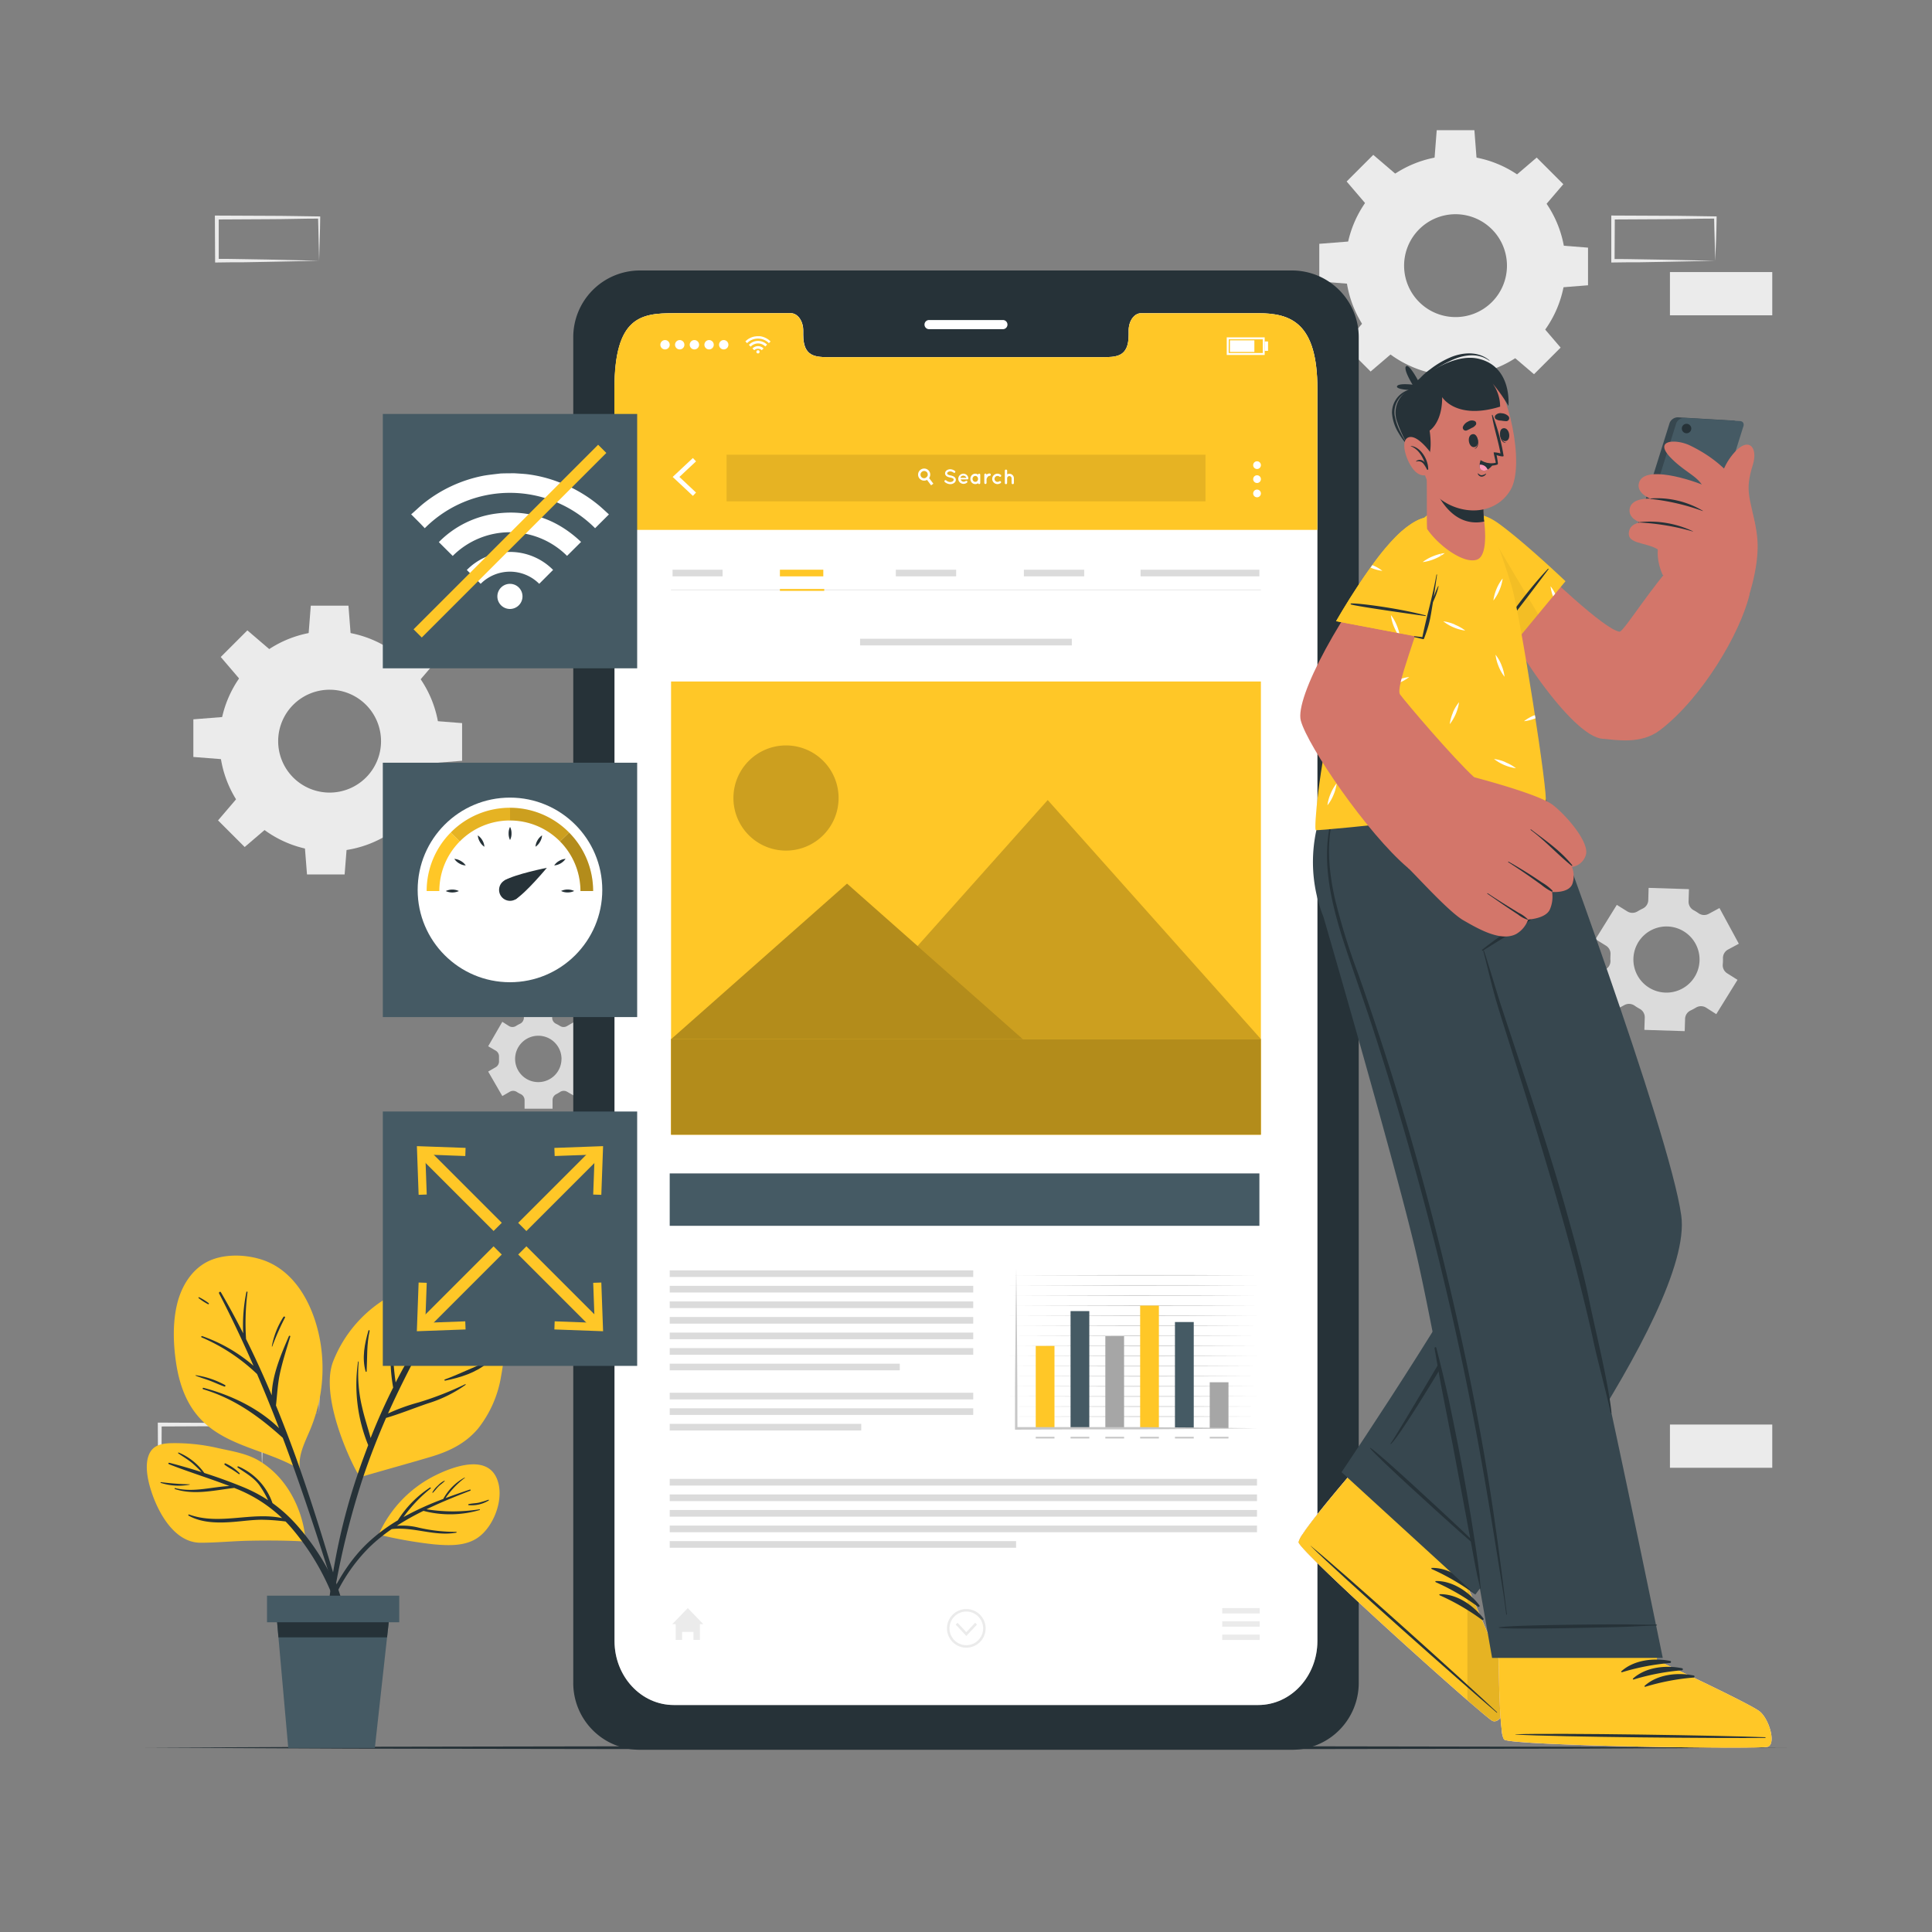 <svg xmlns="http://www.w3.org/2000/svg" viewBox="0 0 500 500"><rect x="0" y="0" width="500" height="500" fill="#808080" stroke="none"/><g id="freepik--background-complete--inject-11"><path d="M82.59,365.75,69.47,366l-6.66.11c-2.23.05-4.47,0-6.7.06h-.44v-.45l-.06-11.19v-.5h.5l13.24.06c4.42,0,8.83.12,13.24.17h.28v.27c0,1.9-.09,3.79-.13,5.65Zm0,0-.14-5.65c0-1.87-.11-3.71-.13-5.54l.27.27c-4.41.05-8.82.16-13.24.17l-13.24.06.5-.5,0,11.19-.45-.45c2.18,0,4.36,0,6.55.06l6.58.11Z" style="fill:#ebebeb"></path><path d="M67.82,379.86l-13.12.28-6.66.11c-2.23.05-4.47,0-6.7.06H40.9v-.45l-.06-11.19v-.5h.5l13.24.06c4.41,0,8.83.12,13.24.17h.28v.27c0,1.9-.08,3.79-.13,5.65Zm0,0-.14-5.65c-.05-1.87-.11-3.71-.13-5.54l.27.27c-4.41.05-8.83.16-13.24.17l-13.24.06.5-.5-.05,11.19-.45-.45c2.18,0,4.36,0,6.55.06l6.58.11Z" style="fill:#ebebeb"></path><path d="M176.59,228.32l-13.13.28-6.66.11c-2.22,0-4.46,0-6.69.06h-.45v-.45l0-11.19v-.5h.51l13.24.07c4.41,0,8.82.11,13.24.16h.27v.27c0,1.9-.09,3.79-.13,5.66Zm0,0-.15-5.65c0-1.86-.11-3.71-.13-5.54l.28.28c-4.42.05-8.83.16-13.24.16l-13.24.06.5-.5-.06,11.19-.44-.44c2.18,0,4.35,0,6.54.05l6.58.11Z" style="fill:#ebebeb"></path><path d="M161.81,242.43l-13.12.28-6.66.11c-2.23.05-4.46,0-6.7.06h-.44v-.45l-.06-11.19v-.5h.5l13.24.07c4.42,0,8.83.11,13.24.16h.28v.27c0,1.9-.09,3.79-.13,5.66Zm0,0-.14-5.65c0-1.86-.11-3.71-.13-5.54l.27.28c-4.41,0-8.82.15-13.24.16l-13.24.06.5-.5-.05,11.19-.45-.44c2.19,0,4.36,0,6.55,0l6.58.11Z" style="fill:#ebebeb"></path><rect x="120.62" y="217.13" width="26.48" height="11.19" style="fill:#ebebeb"></rect><rect x="432.18" y="368.67" width="26.48" height="11.19" style="fill:#ebebeb"></rect><path d="M443.89,67.49l-13.13.27-6.66.12c-2.22,0-4.46,0-6.69.05H417v-.45l0-11.19v-.51h.51l13.24.06c4.41,0,8.82.11,13.24.16h.27v.27c0,1.9-.09,3.78-.13,5.65Zm0,0-.14-5.66c-.05-1.86-.12-3.7-.14-5.53l.28.27c-4.42,0-8.83.16-13.24.16l-13.24.07.5-.5-.06,11.19-.44-.45c2.18,0,4.35,0,6.54.06l6.58.11Z" style="fill:#ebebeb"></path><rect x="432.18" y="70.41" width="26.48" height="11.19" style="fill:#ebebeb"></rect><path d="M82.59,67.49l-13.12.27-6.66.12c-2.23,0-4.47,0-6.7.05h-.44v-.45L55.61,56.3v-.51h.5l13.24.06c4.42,0,8.83.11,13.24.16h.28v.27c0,1.9-.09,3.78-.13,5.65Zm0,0-.14-5.66c0-1.86-.11-3.7-.13-5.53l.27.27c-4.41,0-8.82.16-13.24.16l-13.24.07.5-.5,0,11.19L56.11,67c2.18,0,4.36,0,6.55.06l6.58.11Z" style="fill:#ebebeb"></path><path d="M444.17,262.46l5.5-8.88L447,251.9a2.47,2.47,0,0,1-1.15-2.33,13.65,13.65,0,0,0,.05-1.57,2.48,2.48,0,0,1,1.3-2.25l2.81-1.51L445,235l-2.82,1.52a2.49,2.49,0,0,1-2.59-.17,13.23,13.23,0,0,0-1.33-.82A2.49,2.49,0,0,1,437,233.3l.1-3.19-10.44-.33-.09,3.21a2.49,2.49,0,0,1-1.46,2.16l-.69.35-.66.38a2.51,2.51,0,0,1-2.6,0l-2.73-1.7-5.51,8.88,2.72,1.69a2.45,2.45,0,0,1,1.15,2.33c0,.52-.06,1,0,1.56a2.49,2.49,0,0,1-1.29,2.25l-2.82,1.51,4.94,9.21,2.81-1.52a2.51,2.51,0,0,1,2.6.17,13.82,13.82,0,0,0,1.32.82,2.47,2.47,0,0,1,1.31,2.25l-.1,3.2,10.44.33.1-3.21a2.47,2.47,0,0,1,1.45-2.15l.69-.35c.23-.12.45-.25.67-.38a2.5,2.5,0,0,1,2.61,0Zm-8.84-6.59a8.56,8.56,0,1,1,3.5-11.58A8.55,8.55,0,0,1,435.33,255.87Z" style="fill:#dbdbdb"></path><path d="M152.31,270.77l-3.65-6.33-1.94,1.12a1.73,1.73,0,0,1-1.82-.06,10.14,10.14,0,0,0-1-.55,1.73,1.73,0,0,1-1-1.55v-2.24h-7.32v2.24a1.75,1.75,0,0,1-1,1.55,8.1,8.1,0,0,0-1,.55,1.73,1.73,0,0,1-1.82.06L130,264.44l-3.66,6.33,1.95,1.13a1.73,1.73,0,0,1,.85,1.61c0,.18,0,.36,0,.54s0,.36,0,.54a1.73,1.73,0,0,1-.85,1.6l-1.95,1.13,3.66,6.34,1.94-1.12a1.73,1.73,0,0,1,1.82.06c.31.2.62.38,1,.55a1.75,1.75,0,0,1,1,1.54v2.24H143v-2.24a1.73,1.73,0,0,1,1-1.54c.32-.17.64-.35.94-.55a1.73,1.73,0,0,1,1.82-.06l1.95,1.12,3.65-6.34-1.94-1.12a1.74,1.74,0,0,1-.85-1.61c0-.18,0-.36,0-.54s0-.36,0-.54a1.76,1.76,0,0,1,.85-1.62Zm-7,3.28a6,6,0,1,1-6-6A6,6,0,0,1,145.32,274.05Z" style="fill:#dbdbdb"></path><path d="M85.31,163.32a28.5,28.5,0,1,0,28.49,28.5A28.5,28.5,0,0,0,85.31,163.32Zm0,41.8a13.31,13.31,0,1,1,13.3-13.3A13.3,13.3,0,0,1,85.31,205.12Z" style="fill:#ebebeb"></path><polygon points="90.78 164.5 79.83 164.5 80.43 156.75 90.18 156.75 90.78 164.5" style="fill:#ebebeb"></polygon><polygon points="69.93 168.2 62.18 175.94 57.13 170.03 64.02 163.14 69.93 168.2" style="fill:#ebebeb"></polygon><polygon points="57.79 185.55 57.79 196.51 50.04 195.9 50.04 186.16 57.79 185.55" style="fill:#ebebeb"></polygon><polygon points="61.48 206.41 69.23 214.16 63.32 219.21 56.43 212.32 61.48 206.41" style="fill:#ebebeb"></polygon><polygon points="78.84 218.54 89.8 218.54 89.19 226.3 79.45 226.3 78.84 218.54" style="fill:#ebebeb"></polygon><polygon points="99.7 214.85 107.44 207.1 112.5 213.02 105.61 219.91 99.7 214.85" style="fill:#ebebeb"></polygon><polygon points="111.83 197.5 111.83 186.54 119.59 187.14 119.59 196.89 111.83 197.5" style="fill:#ebebeb"></polygon><polygon points="108.14 176.64 100.39 168.89 106.31 163.84 113.2 170.73 108.14 176.64" style="fill:#ebebeb"></polygon><path d="M376.69,40.27a28.49,28.49,0,1,0,28.5,28.49A28.49,28.49,0,0,0,376.69,40.27Zm0,41.79A13.31,13.31,0,1,1,390,68.76,13.29,13.29,0,0,1,376.69,82.06Z" style="fill:#ebebeb"></path><polygon points="382.17 41.45 371.22 41.45 371.82 33.69 381.57 33.69 382.17 41.45" style="fill:#ebebeb"></polygon><polygon points="361.32 45.14 353.57 52.89 348.51 46.97 355.4 40.08 361.32 45.14" style="fill:#ebebeb"></polygon><polygon points="349.18 62.49 349.18 73.45 341.43 72.85 341.43 63.1 349.18 62.49" style="fill:#ebebeb"></polygon><polygon points="352.87 83.35 360.62 91.1 354.71 96.15 347.82 89.26 352.87 83.35" style="fill:#ebebeb"></polygon><polygon points="370.23 95.49 381.19 95.49 380.58 103.24 370.84 103.24 370.23 95.49" style="fill:#ebebeb"></polygon><polygon points="391.08 91.8 398.83 84.05 403.89 89.96 397 96.85 391.08 91.8" style="fill:#ebebeb"></polygon><polygon points="403.22 74.44 403.22 63.48 410.98 64.09 410.98 73.83 403.22 74.44" style="fill:#ebebeb"></polygon><polygon points="399.53 53.58 391.78 45.84 397.69 40.78 404.59 47.67 399.53 53.58" style="fill:#ebebeb"></polygon></g><g id="freepik--Floor--inject-11"><polygon points="37.62 452.3 90.71 452.06 143.81 451.97 250 451.8 356.19 451.97 409.29 452.06 462.38 452.3 409.29 452.55 356.19 452.63 250 452.8 143.81 452.63 90.71 452.55 37.62 452.3" style="fill:#263238"></polygon></g><g id="freepik--Device--inject-11"><path d="M334.52,70H165.46a17.26,17.26,0,0,0-17.1,17.42v348a17.27,17.27,0,0,0,17.1,17.42H334.52a17.29,17.29,0,0,0,17.12-17.42v-348A17.28,17.28,0,0,0,334.52,70Zm6.42,354.67c0,9.16-6.86,16.57-15.32,16.57H174.38c-8.48,0-15.34-7.41-15.34-16.57V100.63c0-18.66,6.86-19.57,15.34-19.57h30.3c1.76,0,3.2,2,3.2,4.48v1.07c0,5.81,3.18,5.83,7.08,5.83H285c3.94,0,7.1,0,7.1-5.83V85.54c0-2.48,1.42-4.48,3.21-4.48h30.29c8.46,0,15.32,2.48,15.32,19.57Z" style="fill:#263238"></path><path d="M340.94,100.63V424.69c0,9.16-6.86,16.57-15.32,16.57H174.38c-8.48,0-15.34-7.41-15.34-16.57V100.63c0-18.66,6.86-19.57,15.34-19.57h30.3c1.76,0,3.2,2,3.2,4.48v1.07c0,5.81,3.18,5.83,7.08,5.83H285c3.94,0,7.1,0,7.1-5.83V85.54c0-2.48,1.42-4.48,3.21-4.48h30.29C334.08,81.06,340.94,83.54,340.94,100.63Z" style="fill:#fff"></path><path d="M340.94,100.63v36.5H159v-36.5c0-18.66,6.86-19.57,15.34-19.57h30.3c1.76,0,3.2,2,3.2,4.48v1.07c0,5.81,3.18,5.83,7.08,5.83H285c3.94,0,7.1,0,7.1-5.83V85.54c0-2.48,1.42-4.48,3.21-4.48h30.29C334.08,81.06,340.94,83.54,340.94,100.63Z" style="fill:#FFC727"></path><g id="freepik--u5Zjqx--inject-11"><path d="M199.45,88.34l-.29.29-.17.17a3.94,3.94,0,0,0-2.82-1.17,3.9,3.9,0,0,0-2.82,1.17c-.06,0-.11-.11-.16-.16l-.29-.29h0l.37-.33a4.06,4.06,0,0,1,.86-.55,4.56,4.56,0,0,1,1.13-.38l.57-.07h.5l.38,0a4.05,4.05,0,0,1,1,.25,4.58,4.58,0,0,1,.71.33,3.85,3.85,0,0,1,.67.47l.31.27Z" style="fill:#fff"></path><path d="M194.27,89.72c-.15-.15-.3-.31-.46-.46a3.27,3.27,0,0,1,1.88-1,3.32,3.32,0,0,1,2.83.94l-.46.47a2.62,2.62,0,0,0-1.89-.79A2.66,2.66,0,0,0,194.27,89.72Z" style="fill:#fff"></path><path d="M197.6,90.18l-.46.46a1.38,1.38,0,0,0-1.94,0l-.46-.46A2,2,0,0,1,197.6,90.18Z" style="fill:#fff"></path><path d="M196.58,91.06a.41.41,0,0,1-.41.41.41.41,0,0,1-.42-.41.42.42,0,0,1,.42-.42A.41.41,0,0,1,196.58,91.06Z" style="fill:#fff"></path></g><path d="M170.9,89.23a1.21,1.21,0,1,1,1.21,1.2A1.21,1.21,0,0,1,170.9,89.23Z" style="fill:#fff"></path><path d="M174.7,89.23a1.21,1.21,0,1,1,1.21,1.2A1.21,1.21,0,0,1,174.7,89.23Z" style="fill:#fff"></path><path d="M178.5,89.23a1.21,1.21,0,1,1,1.2,1.2A1.21,1.21,0,0,1,178.5,89.23Z" style="fill:#fff"></path><path d="M182.3,89.23a1.21,1.21,0,1,1,1.2,1.2A1.21,1.21,0,0,1,182.3,89.23Z" style="fill:#fff"></path><path d="M186.09,89.23a1.21,1.21,0,1,1,1.21,1.2A1.21,1.21,0,0,1,186.09,89.23Z" style="fill:#fff"></path><path d="M327.3,91.86h-9.82V87.31h9.82Zm-9.32-.5h8.82V87.81H318Z" style="fill:#fff"></path><rect x="318.3" y="88.08" width="6.33" height="3" style="fill:#fff"></rect><rect x="327.3" y="88.37" width="0.87" height="2.43" style="fill:#fff"></rect><polygon points="179.32 128.33 174.09 123.43 179.32 118.53 180.13 119.4 175.83 123.43 180.13 127.47 179.32 128.33" style="fill:#fff"></polygon><path d="M326.32,120.38a1,1,0,1,1-1-1A1,1,0,0,1,326.32,120.38Z" style="fill:#fff"></path><path d="M326.32,124a1,1,0,1,1-1-1A1,1,0,0,1,326.32,124Z" style="fill:#fff"></path><path d="M326.32,127.7a1,1,0,1,1-1-1A1,1,0,0,1,326.32,127.7Z" style="fill:#fff"></path><rect x="188.03" y="117.67" width="123.95" height="12.08" style="opacity:0.1"></rect><path d="M241.55,125.17l-.58.43-1.06-1.4-.39-.51a.76.76,0,0,0,.23-.13.9.9,0,0,0,.29-.38l.41.55Z" style="fill:#fff"></path><path d="M240.42,121.87a1.57,1.57,0,0,0-2.19-.29,1.56,1.56,0,0,0,1.68,2.62,1,1,0,0,0,.22-.14,1.42,1.42,0,0,0,.32-.33A1.56,1.56,0,0,0,240.42,121.87Zm-.67,1.69a.76.76,0,0,1-.23.13.93.93,0,0,1-.91-1.61.94.94,0,0,1,1.31.17,1,1,0,0,1,.12.93A.9.9,0,0,1,239.75,123.56Z" style="fill:#fff"></path><path d="M244.49,124.34a.29.29,0,0,1,.4,0,1.71,1.71,0,0,0,1,.41,1.19,1.19,0,0,0,.68-.2.48.48,0,0,0,.23-.39.34.34,0,0,0,0-.17.48.48,0,0,0-.16-.16,2.26,2.26,0,0,0-.74-.25h0a2.79,2.79,0,0,1-.69-.21,1.09,1.09,0,0,1-.5-.42.84.84,0,0,1-.13-.44,1,1,0,0,1,.43-.79,1.62,1.62,0,0,1,.93-.28,2.12,2.12,0,0,1,1.18.43.27.27,0,0,1,.07.38.27.27,0,0,1-.38.08,1.6,1.6,0,0,0-.87-.34,1,1,0,0,0-.6.18.43.43,0,0,0-.2.34.33.33,0,0,0,0,.15.69.69,0,0,0,.15.14,1.73,1.73,0,0,0,.67.23h0a3.4,3.4,0,0,1,.74.23,1.21,1.21,0,0,1,.54.45.87.87,0,0,1,.13.45,1,1,0,0,1-.46.84,1.69,1.69,0,0,1-1,.3,2.26,2.26,0,0,1-1.37-.53A.3.3,0,0,1,244.49,124.34Z" style="fill:#fff"></path><path d="M248,123.94a1.34,1.34,0,0,1,1.31-1.35,1.29,1.29,0,0,1,1.3,1.25v0a.06.06,0,0,1,0,0,.25.25,0,0,1-.28.22h-1.71a.71.71,0,0,0,.19.35.85.85,0,0,0,.51.25.92.92,0,0,0,.56-.14.31.31,0,0,1,.41,0,.25.25,0,0,1,0,.35,1.38,1.38,0,0,1-1,.35A1.34,1.34,0,0,1,248,123.94Zm.59-.27h1.52a.89.89,0,0,0-.8-.57A.75.75,0,0,0,248.54,123.67Z" style="fill:#fff"></path><path d="M253.69,123.94V125a.29.29,0,0,1-.29.28.28.28,0,0,1-.27-.23,1.26,1.26,0,0,1-1.64-.16,1.43,1.43,0,0,1,0-1.9,1.28,1.28,0,0,1,.92-.4,1.22,1.22,0,0,1,.72.24.28.28,0,0,1,.27-.24.29.29,0,0,1,.29.29Zm-.57,0a.76.76,0,0,0-.21-.55.65.65,0,0,0-.5-.22.63.63,0,0,0-.5.22.76.76,0,0,0-.21.55.8.8,0,0,0,.21.55.66.66,0,0,0,.5.21.67.67,0,0,0,.5-.21A.8.8,0,0,0,253.12,123.94Z" style="fill:#fff"></path><path d="M256.4,122.88a.28.28,0,0,1-.29.28.51.51,0,0,0-.32.1,1,1,0,0,0-.25.26,2.19,2.19,0,0,0-.22.45v1a.29.29,0,0,1-.58,0v-2.12a.29.29,0,0,1,.58,0v0a1.06,1.06,0,0,1,.12-.1,1.11,1.11,0,0,1,.67-.21A.28.28,0,0,1,256.4,122.88Z" style="fill:#fff"></path><path d="M256.78,123.94a1.37,1.37,0,0,1,1.37-1.35,1.39,1.39,0,0,1,.85.3.28.28,0,0,1,.06.39.28.28,0,0,1-.4.06.87.87,0,0,0-.51-.17.77.77,0,1,0,0,1.54.89.89,0,0,0,.51-.17.29.29,0,0,1,.34.46,1.51,1.51,0,0,1-.85.28A1.37,1.37,0,0,1,256.78,123.94Z" style="fill:#fff"></path><path d="M260.64,125a.3.3,0,0,1-.3.3.31.31,0,0,1-.29-.22s0,0,0-.08v-3.17a.29.29,0,0,1,.3-.3.3.3,0,0,1,.3.3v.94a1.22,1.22,0,0,1,.57-.16,1.18,1.18,0,0,1,1.18,1.18V125a.3.3,0,0,1-.6,0v-1.21a.58.58,0,0,0-.58-.58.57.57,0,0,0-.57.58Z" style="fill:#fff"></path><path d="M259.55,85.19H240.44A1.18,1.18,0,0,1,239.26,84h0a1.18,1.18,0,0,1,1.18-1.18h19.11A1.18,1.18,0,0,1,260.73,84h0A1.18,1.18,0,0,1,259.55,85.19Z" style="fill:#fff"></path><rect x="173.66" y="176.38" width="152.65" height="117.29" transform="translate(499.98 470.04) rotate(180)" style="fill:#FFC727"></rect><path d="M190.07,203.87a13.61,13.61,0,1,0,10.68-10.69A13.61,13.61,0,0,0,190.07,203.87Z" style="opacity:0.2"></path><polygon points="215.99 268.9 326.31 268.9 271.15 207.05 215.99 268.9" style="opacity:0.2"></polygon><polygon points="173.66 268.96 264.75 268.96 219.21 228.68 173.66 268.96" style="fill:#FFC727"></polygon><polygon points="173.66 268.96 264.75 268.96 219.21 228.68 173.66 268.96" style="opacity:0.3"></polygon><rect x="173.66" y="268.9" width="152.65" height="24.76" style="fill:#FFC727"></rect><rect x="173.66" y="268.9" width="152.65" height="24.76" style="opacity:0.3"></rect><rect x="173.66" y="152.55" width="152.65" height="0.25" style="fill:#ebebeb"></rect><rect x="201.84" y="152.42" width="11.47" height="0.5" style="fill:#FFC727"></rect><rect x="201.84" y="147.44" width="11.23" height="1.72" style="fill:#FFC727"></rect><rect x="174.06" y="147.44" width="12.94" height="1.72" style="fill:#dbdbdb"></rect><rect x="231.84" y="147.44" width="15.61" height="1.72" style="fill:#dbdbdb"></rect><rect x="264.98" y="147.44" width="15.61" height="1.72" style="fill:#dbdbdb"></rect><rect x="295.18" y="147.44" width="30.75" height="1.72" style="fill:#dbdbdb"></rect><rect x="222.59" y="165.31" width="54.8" height="1.72" style="fill:#dbdbdb"></rect><rect x="173.32" y="328.76" width="78.55" height="1.72" style="fill:#dbdbdb"></rect><rect x="173.32" y="332.78" width="78.55" height="1.72" style="fill:#dbdbdb"></rect><rect x="173.32" y="336.81" width="78.55" height="1.72" style="fill:#dbdbdb"></rect><rect x="173.32" y="360.44" width="78.55" height="1.72" style="fill:#dbdbdb"></rect><rect x="173.32" y="364.46" width="78.55" height="1.72" style="fill:#dbdbdb"></rect><rect x="173.32" y="368.49" width="49.57" height="1.72" style="fill:#dbdbdb"></rect><rect x="173.32" y="340.84" width="78.55" height="1.72" style="fill:#dbdbdb"></rect><rect x="173.32" y="344.87" width="78.55" height="1.72" style="fill:#dbdbdb"></rect><rect x="173.32" y="348.89" width="78.55" height="1.72" style="fill:#dbdbdb"></rect><rect x="173.32" y="352.92" width="59.54" height="1.72" style="fill:#dbdbdb"></rect><rect x="173.32" y="382.74" width="151.99" height="1.72" style="fill:#dbdbdb"></rect><rect x="173.32" y="386.76" width="151.99" height="1.72" style="fill:#dbdbdb"></rect><rect x="173.32" y="390.79" width="151.99" height="1.72" style="fill:#dbdbdb"></rect><rect x="173.32" y="394.82" width="151.99" height="1.72" style="fill:#dbdbdb"></rect><rect x="173.32" y="398.84" width="89.64" height="1.72" style="fill:#dbdbdb"></rect><path d="M261.28,330.05l32-.08c10.67,0,21.34,0,32,.08-10.67.08-21.34.06-32,.09Z" style="fill:#c7c7c7"></path><path d="M261.28,332.66l32-.08c10.67,0,21.34,0,32,.08-10.67.08-21.34.06-32,.09Z" style="fill:#c7c7c7"></path><path d="M261.28,335.27l32-.08c10.67,0,21.34,0,32,.08-10.67.08-21.34.06-32,.09Z" style="fill:#c7c7c7"></path><path d="M261.28,337.89l32-.09c10.67,0,21.34,0,32,.09-10.67.07-21.34.05-32,.08Z" style="fill:#c7c7c7"></path><path d="M261.28,340.5l32-.09c10.67,0,21.34,0,32,.09-10.67.07-21.34.05-32,.08Z" style="fill:#c7c7c7"></path><path d="M261.28,343.11l32-.09c10.67,0,21.34,0,32,.09-10.67.07-21.34.05-32,.08Z" style="fill:#c7c7c7"></path><path d="M261.28,345.72l32-.09c10.67,0,21.34,0,32,.09-10.67.07-21.34,0-32,.08Z" style="fill:#c7c7c7"></path><path d="M261.28,348.33l32-.09c10.67,0,21.34,0,32,.09-10.67.07-21.34.05-32,.08Z" style="fill:#c7c7c7"></path><path d="M261.28,350.94l32-.09c10.67,0,21.34,0,32,.09-10.67.07-21.34.05-32,.08Z" style="fill:#c7c7c7"></path><path d="M261.28,353.55l32-.09c10.67,0,21.34,0,32,.09-10.67.07-21.34.05-32,.08Z" style="fill:#c7c7c7"></path><path d="M261.28,356.16l32-.08c10.67,0,21.34,0,32,.08-10.67.07-21.34.06-32,.09Z" style="fill:#c7c7c7"></path><path d="M261.28,358.77l32-.08c10.67,0,21.34,0,32,.08-10.67.07-21.34.06-32,.09Z" style="fill:#c7c7c7"></path><path d="M261.28,361.38l32-.08c10.67,0,21.34,0,32,.08-10.67.07-21.34.06-32,.09Z" style="fill:#c7c7c7"></path><path d="M261.28,364l32-.08c10.67,0,21.34,0,32,.08-10.67.08-21.34.06-32,.09Z" style="fill:#c7c7c7"></path><path d="M261.28,366.6l32-.08c10.67,0,21.34,0,32,.08-10.67.08-21.34.06-32,.09Z" style="fill:#c7c7c7"></path><rect x="268.05" y="348.33" width="4.85" height="21.32" style="fill:#FFC727"></rect><rect x="277.06" y="339.31" width="4.85" height="30.34" style="fill:#455a64"></rect><rect x="286.06" y="345.81" width="4.85" height="23.84" style="fill:#a6a6a6"></rect><rect x="295.07" y="337.89" width="4.85" height="31.76" style="fill:#FFC727"></rect><rect x="304.08" y="342.14" width="4.86" height="27.5" style="fill:#455a64"></rect><rect x="313.08" y="357.73" width="4.85" height="11.92" style="fill:#a6a6a6"></rect><path d="M263,328.22l.13,10.36.09,10.35q.09,10.36.09,20.72l-.31-.32h15.57l15.57,0,15.57.11,15.57.19-15.57.18-15.57.11-15.57,0L263,370h-.32v-.31c0-6.91,0-13.81.1-20.72l.09-10.35Z" style="fill:#c7c7c7"></path><rect x="268.05" y="371.84" width="4.85" height="0.44" style="fill:#c7c7c7"></rect><rect x="277.06" y="371.84" width="4.85" height="0.44" style="fill:#c7c7c7"></rect><rect x="286.06" y="371.84" width="4.85" height="0.44" style="fill:#c7c7c7"></rect><rect x="295.07" y="371.84" width="4.85" height="0.44" style="fill:#c7c7c7"></rect><rect x="304.08" y="371.84" width="4.86" height="0.44" style="fill:#c7c7c7"></rect><rect x="313.08" y="371.84" width="4.85" height="0.44" style="fill:#c7c7c7"></rect><rect x="173.32" y="303.68" width="152.61" height="13.56" style="fill:#455a64"></rect><polygon points="182.02 420.33 181.13 420.33 181.13 424.41 179.47 424.41 179.47 422.33 176.53 422.33 176.53 424.41 174.87 424.41 174.87 420.33 173.98 420.33 178 416.18 182.02 420.33" style="fill:#ebebeb"></polygon><rect x="316.31" y="416.18" width="9.69" height="1.38" style="fill:#ebebeb"></rect><rect x="316.31" y="419.6" width="9.69" height="1.39" style="fill:#ebebeb"></rect><rect x="316.31" y="423.03" width="9.69" height="1.39" style="fill:#ebebeb"></rect><polygon points="252.84 420.44 250.08 423.38 247.33 420.44 247.81 419.98 250.08 422.4 252.35 419.98 252.84 420.44" style="fill:#ebebeb"></polygon><path d="M250.08,426.42a5,5,0,1,1,5-5A5,5,0,0,1,250.08,426.42Zm0-9.35a4.35,4.35,0,1,0,4.35,4.34A4.35,4.35,0,0,0,250.08,417.07Z" style="fill:#ebebeb"></path></g><g id="freepik--Character--inject-11"><path d="M375.55,350.47l-26.74,31.88c-5.14,6.06-9.54,11.47-11.56,14.48l0,.05a5.7,5.7,0,0,0-1.14,2.25v.07c.77,2.76,48,45.26,50.19,46.18s5-5.12,4.44-8.23-11.35-27.48-11.35-27.48l26.41-32.1Z" style="fill:#d3766a"></path><path d="M354.3,375.81l-5.49,6.54c-5.14,6.06-9.54,11.47-11.56,14.48l0,.05a11.26,11.26,0,0,0-1.14,2.25v.07c.77,2.76,48,45.26,50.19,46.18s5-5.12,4.44-8.23-11.35-27.48-11.35-27.48l5.66-6.56Z" style="fill:#ebebeb"></path><path d="M386.27,445.39c-2.15-.93-49.42-43.43-50.19-46.19-.31-1,5.48-8.29,12.73-16.85l.23-.26,30.8,27.07-.48.51s10.82,24.36,11.35,27.48S388.41,446.32,386.27,445.39Z" style="fill:#FFC727"></path><polygon points="379.77 409.1 379.77 409.24 379.85 409.17 379.77 409.1" style="fill:#020100"></polygon><path d="M390.7,437.15c-.46-2.76-9-22.12-10.93-26.57V440a79.33,79.33,0,0,0,6.5,5.36C388.41,446.32,391.22,440.26,390.7,437.15Z" style="fill:#020100;opacity:0.1"></path><path d="M387.38,443.07c-7.79-7.36-39.91-36.31-48.17-43-.07-.05-.11,0,0,.05,7.57,7.47,39.92,36.15,48.1,43.07C387.44,443.35,387.54,443.23,387.38,443.07Z" style="fill:#263238"></path><path d="M381.84,412.07c-2.61-3.41-6.87-6.38-11.28-6.3-.17,0-.16.25,0,.31a59.49,59.49,0,0,1,10.94,6.37A.27.27,0,0,0,381.84,412.07Z" style="fill:#263238"></path><path d="M382.88,415.46c-2.61-3.4-6.88-6.37-11.28-6.29-.17,0-.17.25,0,.31a58.93,58.93,0,0,1,10.94,6.37A.27.27,0,0,0,382.88,415.46Z" style="fill:#263238"></path><path d="M383.92,418.86c-2.61-3.4-6.88-6.37-11.28-6.29-.18,0-.17.25,0,.31a58.78,58.78,0,0,1,10.95,6.37A.27.27,0,0,0,383.92,418.86Z" style="fill:#263238"></path><path d="M388.45,311.89C386.17,323.2,347.19,381,347.19,381l34.62,31.68s56.78-73.1,53.3-98.09c-3-21.75-35.57-109.18-35.57-109.18H362S390.71,300.76,388.45,311.89Z" style="fill:#37474f"></path><path d="M384.76,402.25c-5-4.8-3.51-3.49-8.58-8.23-2.48-2.32-18.81-17.55-21.5-19.31-.06,0-.14.05-.1.11,2,2.53,18.57,17.47,21.1,19.74,5.16,4.64,3.73,3.26,8.95,7.84C384.72,402.49,384.86,402.34,384.76,402.25Z" style="fill:#263238"></path><path d="M394.91,308.16c-.54-2.82-1.15-5.64-1.75-8.45q-1.83-8.61-3.87-17.18-4.07-17-8.83-33.8c-3.2-11.24-6.58-22.46-10.48-33.48-.48-1.36-1-2.71-1.47-4.07,0-.1-.2-.06-.17,0,3.38,11,6.86,22.05,10,33.15s6.07,22.17,8.82,33.34c1.38,5.6,2.66,11.23,3.92,16.86q.93,4.16,1.81,8.32a59.51,59.51,0,0,1,1.57,8.57,13,13,0,0,1-2.21,7.71c-1.4,2.31-31.39,53.52-32.38,54.45-.08.07,0,.18.12.11,4.1-3.68,34-55.25,34.8-57.67A15.59,15.59,0,0,0,394.91,308.16Z" style="fill:#263238"></path><path d="M379.72,389.65s8.11,39.47,8.11,39.5c.1,8,.34,14.92.8,18.51a.13.13,0,0,0,0,.06,5.47,5.47,0,0,0,.62,2.45l.05.05c2.38,1.57,65.94,2.56,68.17,1.84s.37-7.11-2.06-9.12-26.61-13.27-26.61-13.27l-8.5-39.45Z" style="fill:#d3766a"></path><path d="M457.48,452.06c-2.23.71-65.79-.27-68.17-1.84l-.06-.05a5.52,5.52,0,0,1-.61-2.45.13.13,0,0,1,0-.06c-.46-3.59-.69-10.56-.81-18.5,0,0-1.4-6.88-1.4-6.88h40.79l1.59,7.39s24.16,11.26,26.62,13.27S459.72,451.36,457.48,452.06Z" style="fill:#ebebeb"></path><path d="M457.48,452.07c-2.23.71-65.78-.28-68.18-1.85-.92-.59-1.31-9.85-1.47-21.07v-.35l41,.18,0,.7s24.16,11.25,26.61,13.26S459.71,451.36,457.48,452.07Z" style="fill:#FFC727"></path><path d="M456.8,449.59c-10.71-.43-53.94-1.15-64.56-.76-.09,0-.09.06,0,.07,10.6.65,53.84,1,64.56.87C457,449.76,457,449.6,456.8,449.59Z" style="fill:#263238"></path><path d="M432.25,429.85c-4.2-.85-9.37-.28-12.64,2.67-.12.12,0,.29.18.25a59.72,59.72,0,0,1,12.44-2.39A.27.27,0,0,0,432.25,429.85Z" style="fill:#263238"></path><path d="M435.27,431.73c-4.21-.85-9.37-.28-12.64,2.67-.13.12,0,.29.17.25a59.7,59.7,0,0,1,12.44-2.38A.27.27,0,0,0,435.27,431.73Z" style="fill:#263238"></path><path d="M438.28,433.61c-4.2-.85-9.37-.28-12.64,2.67-.12.12,0,.3.18.25a59.7,59.7,0,0,1,12.44-2.38A.27.27,0,0,0,438.28,433.61Z" style="fill:#263238"></path><path d="M398.7,205.42a154.23,154.23,0,0,0-3.23,18.74c-.78,7.85-1.76,14.81-2.81,15.67s-7.12,4.79-9.12,6c0,0,18.51,56.1,23.28,74.79,6.92,27.11,23.5,108.44,23.5,108.44H386.15s-13.44-77.42-19.31-103.23c-5-22.12-24.32-88.5-24.32-88.5a38.51,38.51,0,0,1,1.56-31.91S398.7,205.39,398.7,205.42Z" style="fill:#37474f"></path><path d="M428.73,420.47c-7,0-5-.12-11.9-.08-3.39,0-25.72.17-28.89.75-.07,0-.06.13,0,.14,3.18.47,25.5-.07,28.9-.15,6.94-.18,4.94-.2,11.88-.46A.1.1,0,0,0,428.73,420.47Z" style="fill:#263238"></path><path d="M395.79,237.62a83.59,83.59,0,0,0-12.19,8.16.15.15,0,0,0,.17.25c4.13-2.59,8.36-5.11,12.34-7.92A.29.29,0,0,0,395.79,237.62Z" style="fill:#263238"></path><path d="M392.42,207.1c0-.15-.31-.14-.29,0,.85,5.25,1.24,9.92,1.56,14.9.14,2.31.27,15.2-3.83,14.89-.68,0-1.12-.65-1.38-1.63a16.27,16.27,0,0,1-.08-3.95c0-2.7,0-5.4-.21-8.1a72.86,72.86,0,0,0-2.48-14.88.13.13,0,0,0-.25.06,139,139,0,0,1,2,20.76c0,3.35-.87,8.54,2.63,8.51s4.55-8.64,4.63-11A76.72,76.72,0,0,0,392.42,207.1Z" style="fill:#263238"></path><path d="M390,237.23a20,20,0,0,0-.48,2.75,5.87,5.87,0,0,0,0,2.21.15.15,0,0,0,.28,0,7.67,7.67,0,0,0,.6-2.23c.17-.85.37-1.7.52-2.56A.45.45,0,0,0,390,237.23Z" style="fill:#263238"></path><path d="M382.92,407.77c-.12-1.06-.25-2.12-.4-3.17-.27-2-.6-4-.9-6.06-.61-4.06-1.28-8.11-2-12.15-1.38-8.07-3-16.11-4.67-24.11-1-4.53-2.07-9-3.24-13.47-.08-.31-.5-.16-.45.15.71,4.09,1.4,8.18,2.21,12.25s1.61,8.12,2.39,12.19c1.54,8,3,16.09,4.52,24.13.43,2.27.82,4.54,1.25,6.81.22,1.13.44,2.26.67,3.39s.58,2.23.76,3.37c0,.1.17,0,.15-.05C383.06,410,383,408.86,382.92,407.77Z" style="fill:#263238"></path><path d="M411.47,337.43C410,330.1,408,322.87,406,315.67c-4-14.5-8.74-28.79-13.45-43.07l-4.08-12.34c-.68-2.06-4-13.15-4.42-14.2a.09.09,0,0,0-.18.05c1,3.78,2.27,9.29,3.37,13s2.28,7.37,3.43,11c2.25,7.24,4.55,14.46,6.74,21.71,4.33,14.34,8.63,28.67,12.15,43.23,1,4.08,2,8.15,2.86,12.25s3.57,14.23,4.43,18.33c0,.12.21.09.2,0C416.33,358.2,413,344.79,411.47,337.43Z" style="fill:#263238"></path><path d="M384,375.78c-2.44-14-5.35-27.89-8.58-41.71s-6.85-27.7-10.83-41.39-8.38-27.27-13.12-40.72a170.88,170.88,0,0,1-6-19.38c-1.46-6.53-2.2-13.6-.67-20.18a32.39,32.39,0,0,1,1.51-4.91c0-.11-.12-.2-.17-.09-5.31,12.38-1.86,25.92,2.18,38.12,2.22,6.69,4.58,13.33,6.77,20q3.36,10.32,6.45,20.72c4.07,13.74,7.86,27.56,11.25,41.48s6.41,27.93,9.07,42,4.91,28.32,7.18,42.52c.3,1.85.53,3.7.77,5.56,0,.1.18.1.17,0C388.28,403.76,386.44,389.74,384,375.78Z" style="fill:#263238"></path><path d="M432.12,109.39l-8.62,27.49c-.35.8,0,1.49.83,1.53l14.39.82a2.31,2.31,0,0,0,2.08-1.37l8.62-27.48a1,1,0,0,0-.83-1.54L434.2,108A2.33,2.33,0,0,0,432.12,109.39Z" style="fill:#37474f"></path><path d="M433.83,109.47,425.21,137c-.35.8,0,1.49.83,1.53l14.39.83a2.36,2.36,0,0,0,2.08-1.37l8.62-27.49c.34-.8,0-1.49-.83-1.53l-14.39-.83A2.33,2.33,0,0,0,433.83,109.47Z" style="fill:#455a64"></path><path d="M437.7,111a1.22,1.22,0,1,1-2.44-.19,1.22,1.22,0,0,1,1.31-1.13A1.24,1.24,0,0,1,437.7,111Z" style="fill:#263238"></path><path d="M383.32,149c7,17.87,23.78,41.58,31.33,42.18,3.6.29,10,1.57,15-2.25,10.89-8.34,20.64-25,23.05-34.78.86-3.47-15.73-12.21-18.44-9.52-6.35,6.31-14.09,19-15.13,18.85-3.85-.55-18.15-14.15-28.13-23.72C378.85,128.11,380.53,141.85,383.32,149Z" style="fill:#d3766a"></path><path d="M454.28,136c-1.34-7.25-2.79-8.9-.67-15.62,1.39-4.41-.83-7.19-4.24-3.81-5.58,5.54-5.82,15.26-4.94,18.65Z" style="fill:#d3766a"></path><path d="M451.62,157.12s3.84-9.73,3.18-17.59c-.45-5.44-2.77-17.17-17.45-24.25-3.48-1.68-9.63-1.6-4.94,3.21,3.33,3.41,6.48,4.57,8,6.91,0,0-7.81,1-9.36,4.58a71.34,71.34,0,0,0-3.37,9.58,16.35,16.35,0,0,0,1.73.79s-1.34,3.37.89,8.43Z" style="fill:#d3766a"></path><path d="M453.54,134.4c-2.06-2-6.49-6.13-11.29-8.27-5.33-2.36-16.24-5.49-17.95-1.53-1.25,2.9,2.81,4.46,2.81,4.46s-4.78-.34-5.34,2.52c-.51,2.62,2.7,3.63,2.7,3.63s-2.93.3-2.94,2.91c0,3.14,6.15,2,8.89,5.2C431,144,453.54,134.4,453.54,134.4Z" style="fill:#d3766a"></path><path d="M440.69,132.19A23.25,23.25,0,0,0,427.21,129c-.12,0-.18.11-.07.12a57.33,57.33,0,0,1,13.53,3.14S440.72,132.2,440.69,132.19Z" style="fill:#263238"></path><path d="M438.14,137.5a26.1,26.1,0,0,0-13.65-2.39c-.12,0-.16.12-.05.12a62.24,62.24,0,0,1,13.68,2.32S438.17,137.52,438.14,137.5Z" style="fill:#263238"></path><path d="M405.15,150.42l-2.68,3.24-.55.67-10.66,12.9s-9.66-15.78-11.61-24.75c-1.17-5.39-.33-8.57,2-9.15a3.08,3.08,0,0,1,.53-.08c1.52-.13,3.56.67,6,2.47C395.07,140.8,405.15,150.42,405.15,150.42Z" style="fill:#FFC727"></path><path d="M382.2,133.25a3.08,3.08,0,0,0-.53.08,8,8,0,0,0,.72,1A8.18,8.18,0,0,0,382.2,133.25Zm19.09,18.49a10.66,10.66,0,0,0,.63,2.59l.55-.67A9.36,9.36,0,0,0,401.29,151.74Zm-14,.65a11.09,11.09,0,0,0-.82,3,11.26,11.26,0,0,0,1.57-2.69,11.09,11.09,0,0,0,.82-3A11.26,11.26,0,0,0,387.31,152.39Z" style="fill:#fff"></path><path d="M389.18,161.86c.58-1.35,6.51-9.5,11.45-14.67a.09.09,0,0,1,.13.11c-.47.63-10.27,13.72-11.41,14.71C389.26,162.09,389.14,162,389.18,161.86Z" style="fill:#263238"></path><path d="M398.08,159l-6.82,8.25s-9.66-15.78-11.61-24.75c-1.35-6.19,0-9.48,3.17-9.23Z" style="opacity:0.05"></path><path d="M400,207.59c-1.37,1.48-59.16,7.64-59.49,7.24-.89-1.08,4.43-59.49,28.11-80.89,4.17-3.77,11.54-2.69,15-.76,1.7,1,4.67,9,7.58,18.47C393.4,158.85,400.88,206.64,400,207.59Z" style="fill:#FFC727"></path><path d="M382,132.45c-.3-.11-.61-.22-.94-.31a10,10,0,0,0,1.34,2.23A9.35,9.35,0,0,0,382,132.45Zm6.59,39.69a10.87,10.87,0,0,0-1.54-2.7,11.05,11.05,0,0,0,.79,3,10.75,10.75,0,0,0,1.54,2.71A11.22,11.22,0,0,0,388.58,172.14ZM361.5,161.88a11.16,11.16,0,0,0-1.53-2.7,10.52,10.52,0,0,0,.79,3,10.83,10.83,0,0,0,1.53,2.7A10.52,10.52,0,0,0,361.5,161.88ZM344.16,187.4c-.08.36-.16.72-.23,1.07h0a8,8,0,0,0,.65.91A9.39,9.39,0,0,0,344.16,187.4Zm31.42,17.86a11.2,11.2,0,0,0-1.54-2.7,11.22,11.22,0,0,0,.79,3,10.87,10.87,0,0,0,1.54,2.7A11.22,11.22,0,0,0,375.58,205.26Zm-4.68-61.32a10.89,10.89,0,0,0-2.71,1.53,11.22,11.22,0,0,0,3-.79,10.89,10.89,0,0,0,2.71-1.53A10.52,10.52,0,0,0,370.9,143.94ZM361.71,176a11.26,11.26,0,0,0-2.71,1.54,11.22,11.22,0,0,0,3-.79,10.93,10.93,0,0,0,2.71-1.54A11.22,11.22,0,0,0,361.71,176Zm35.53,9.11-.13,0a10.87,10.87,0,0,0-2.7,1.54,11.21,11.21,0,0,0,3-.77C397.33,185.66,397.29,185.39,397.24,185.11Zm-52.87,20.3a10.75,10.75,0,0,0-.83,3,10.58,10.58,0,0,0,1.57-2.69,11,11,0,0,0,.82-3A11,11,0,0,0,344.37,205.41Zm42.94-53a11.09,11.09,0,0,0-.82,3,11.26,11.26,0,0,0,1.57-2.69,11.09,11.09,0,0,0,.82-3A11.26,11.26,0,0,0,387.31,152.39Zm-11.28,32a10.69,10.69,0,0,0-.83,3,12,12,0,0,0,2.4-5.68A10.93,10.93,0,0,0,376,184.41ZM360.76,196a11,11,0,0,0-3-.83,10.7,10.7,0,0,0,2.68,1.57,10.85,10.85,0,0,0,3,.83A11.07,11.07,0,0,0,360.76,196Zm28.89,1.26a10.75,10.75,0,0,0-3-.83,12,12,0,0,0,5.68,2.39A11,11,0,0,0,389.65,197.3Zm-13.13-35.63a10.75,10.75,0,0,0-3-.83,11.26,11.26,0,0,0,2.69,1.57,11.09,11.09,0,0,0,3,.82A11.22,11.22,0,0,0,376.52,161.67Z" style="fill:#fff"></path><path d="M361.53,140.77c-14.47,17.49-26.46,39.8-24.88,45.73,1.75,6.52,17.17,29.19,27.75,38.13,2.79,2.36,20-20.84,17.11-23.48-5.54-5.09-17.53-19.21-19.16-21.4-1.36-1.83,4.43-15.16,8.53-30.51C374,137.48,368.89,131.89,361.53,140.77Z" style="fill:#d3766a"></path><path d="M410.48,221a4.35,4.35,0,0,1-3.66,3.36,6.47,6.47,0,0,1,.11,4.4c-.95,2.48-5.26,2.07-5.26,2.07a8,8,0,0,1-.62,4.65c-1.15,2.29-5.57,2.49-5.57,2.49a7,7,0,0,1-3.11,3.76c-4,2.07-9.89-1.4-13.67-3.57s-12.46-11.86-14.3-13.54l13.71-24.36s19.71,4.9,23.79,8.08C405.33,211,411.1,217.67,410.48,221Z" style="fill:#d3766a"></path><path d="M406.87,223.89c-3-3.73-6.88-6.37-10.64-9.23-.08-.07-.18.06-.09.13,3.76,2.8,6.92,6.31,10.57,9.26A.11.11,0,0,0,406.87,223.89Z" style="fill:#263238"></path><path d="M401.77,230.48a12.13,12.13,0,0,0-2.55-2c-1-.65-1.91-1.29-2.88-1.91q-2.91-1.86-5.92-3.57c-.09,0-.18.07-.09.13,1.93,1.24,3.84,2.51,5.72,3.83l2.81,2a14.69,14.69,0,0,0,2.72,1.79A.17.17,0,0,0,401.77,230.48Z" style="fill:#263238"></path><path d="M395.4,237.93a8.43,8.43,0,0,0-2.38-1.69l-2.69-1.66c-1.78-1.11-3.56-2.23-5.3-3.4-.08-.06-.18.07-.09.13,1.76,1.2,3.5,2.43,5.28,3.62.87.58,1.74,1.16,2.62,1.73a8.07,8.07,0,0,0,2.51,1.36A.06.06,0,0,0,395.4,237.93Z" style="fill:#263238"></path><path d="M368.24,165l-22.46-4.24s9.59-16.86,16.83-23.18,11.71-4.44,10.53,4.43S368.24,165,368.24,165Z" style="fill:#FFC727"></path><path d="M373.14,142.05c-.05.4-.11.82-.18,1.24,0,.19,0,.38-.08.57-1.39,8.85-4.64,21.18-4.64,21.18l-6.1-1.15-.61-.12-15.75-3s4.07-7.15,8.9-13.88c.16-.22.32-.45.49-.67a55.25,55.25,0,0,1,7.44-8.63C369.86,131.29,374.32,133.18,373.14,142.05Z" style="fill:#FFC727"></path><path d="M355.17,146.25c-.17.22-.33.45-.49.67l.08,0a11.16,11.16,0,0,0,3,.82A10.89,10.89,0,0,0,355.17,146.25Zm15.73-2.31a10.89,10.89,0,0,0-2.71,1.53,11.22,11.22,0,0,0,3-.79,13,13,0,0,0,1.68-.82c0-.19.06-.38.08-.57A13.32,13.32,0,0,0,370.9,143.94Zm-9.4,17.94a11.16,11.16,0,0,0-1.53-2.7,10.52,10.52,0,0,0,.79,3,13.55,13.55,0,0,0,.77,1.58l.61.12A12.7,12.7,0,0,0,361.5,161.88Z" style="fill:#fff"></path><path d="M349.65,156.18c1.54-.16,12,1.16,19.26,3.07a.09.09,0,0,1,0,.18c-.83-.11-17.79-2.48-19.28-3C349.48,156.36,349.54,156.19,349.65,156.18Z" style="fill:#263238"></path><path d="M372.3,151.71a.06.06,0,0,0-.11,0,19.69,19.69,0,0,0-.94,2.22c-.07.18-.13.35-.19.53.3-1.91.57-3.82.84-5.71,0-.1-.13-.12-.14,0-1.21,6.53-2.29,9.65-3.66,16.13l-2-.22a.12.12,0,0,0,0,.24l2.17.51a.25.25,0,0,0,.27-.14c1.53-4.08,1.59-5.13,2.31-9.42.26-.59.52-1.18.75-1.78A17,17,0,0,0,372.3,151.71Z" style="fill:#263238"></path><path d="M382.19,144.85c-3.48,1.14-10-3.74-12.83-7.92-.19-.29,0-12.43-.19-14.84-.05-.5,15.46,2.35,15.46,2.35a38.62,38.62,0,0,0-.66,9.39C384,134.18,385.55,143.74,382.19,144.85Z" style="fill:#d3766a"></path><path d="M384.63,124.44h0c0,.08-.07.38-.15.86-.14.83-.34,2.18-.46,3.7a27.56,27.56,0,0,0,0,4.81c0,.12,0,.23,0,.34v.05c0,.2.06.46.1.77a10.19,10.19,0,0,1-1.47.21c-8.25.53-11.91-9.34-13-13.15l.27,0c.4,0,.94.09,1.58.18l.49.07c1,.14,2.26.34,3.54.54l1.27.21,2.71.46c.37.07.73.14,1.08.19s.75.14,1.1.19l.5.09.24.05,1.29.23.61.11.26.05h.05Z" style="fill:#263238"></path><path d="M366.2,104.39c-1.47,5.43,1.88,20.88,5.83,24.22,5.71,4.84,14.82,5,18.88-1.79,3.93-6.6-.8-26.65-5.18-29.66C379.28,92.74,368.37,96.37,366.2,104.39Z" style="fill:#d3766a"></path><path d="M368.44,119.51c2.76-.89,1.54-8.07,1.54-8.07s3.29-2,3.25-8.67c0,0,3.55,6,15,2.47a10.23,10.23,0,0,0-1.95-6,42.89,42.89,0,0,1,4.1,5.8s1.06-10.27-7.89-12.23c-3.56-.77-8.56.41-15.55,5.57,0,0-2.29-4.33-3.06-3.57s1.69,4.74,1.69,4.74-3.55-.44-4,.37,3,1,3,1a6.79,6.79,0,0,0-2.94,8.36C363.45,114.58,367.07,120,368.44,119.51Z" style="fill:#263238"></path><path d="M365.55,100.67a6.18,6.18,0,0,0-5.3,6.25,11.36,11.36,0,0,0,1.62,5,21.06,21.06,0,0,0,3.34,4.35c.07.08.18,0,.11-.12a16.29,16.29,0,0,1-2.81-4.16,14.87,14.87,0,0,1-1.58-4.54,5.93,5.93,0,0,1,4.65-6.56C365.68,100.82,365.65,100.65,365.55,100.67Z" style="fill:#263238"></path><path d="M375.52,92.42a23.9,23.9,0,0,0-5.37,3.14A17.47,17.47,0,0,0,366,99.74c-.05.08,0,.18.12.1a31.53,31.53,0,0,1,9.26-6.47c3.14-1.53,7.06-2.23,10.07,0a0,0,0,1,0,.06-.07C382.72,90.89,378.73,91.12,375.52,92.42Z" style="fill:#263238"></path><path d="M370.12,117s-3.59-5-5.85-3.69.48,8.54,3.18,9.49a2.73,2.73,0,0,0,3.63-1.51Z" style="fill:#d3766a"></path><path d="M365.11,115.41a0,0,0,0,0,0,.07c1.9.74,2.91,2.46,3.63,4.26a1.51,1.51,0,0,0-2.26-.38s0,.11.05.1a1.68,1.68,0,0,1,1.86.56,8.15,8.15,0,0,1,.9,1.47c.09.17.4.08.33-.12l0,0C369.6,118.94,367.68,115.61,365.11,115.41Z" style="fill:#263238"></path><path d="M382.3,113.26s-.07.06-.06.11c.21,1,.29,2.23-.59,2.74,0,0,0,.07,0,.06C382.78,115.81,382.67,114.2,382.3,113.26Z" style="fill:#263238"></path><path d="M381.19,112.35c-1.69.16-1.22,3.52.33,3.36S382.6,112.2,381.19,112.35Z" style="fill:#263238"></path><path d="M388.21,112.05s.09,0,.1.08c.11,1,.41,2.22,1.39,2.43,0,0,0,.06,0,.06C388.53,114.62,388.15,113.05,388.21,112.05Z" style="fill:#263238"></path><path d="M389,110.84c1.65-.36,2.25,3,.71,3.3S387.61,111.13,389,110.84Z" style="fill:#263238"></path><path d="M379.61,111.39a13.1,13.1,0,0,0,1.24-.63,2.29,2.29,0,0,0,1.14-.89.73.73,0,0,0-.23-.85,1.79,1.79,0,0,0-1.8.07,2.61,2.61,0,0,0-1.34,1.32A.76.76,0,0,0,379.61,111.39Z" style="fill:#263238"></path><path d="M389.8,109a13,13,0,0,1-1.38-.16,2.25,2.25,0,0,1-1.38-.44.72.72,0,0,1-.07-.87,1.75,1.75,0,0,1,1.7-.57,2.63,2.63,0,0,1,1.72.77A.77.77,0,0,1,389.8,109Z" style="fill:#263238"></path><path d="M382.49,122.5c.29.21.58.51,1,.49a2.65,2.65,0,0,0,1.08-.42s.07,0,.05.05a1.38,1.38,0,0,1-1.24.74,1.1,1.1,0,0,1-.94-.8A.06.06,0,0,1,382.49,122.5Z" style="fill:#263238"></path><path d="M383.16,119.24a3.56,3.56,0,0,0,2.58,1.25,4.63,4.63,0,0,0,1.28-.12.86.86,0,0,0,.23-.06l.23-.07a.24.24,0,0,0,.17-.26h0a.44.44,0,0,0,0-.1h0l0-.09c-.09-.8-.33-2-.33-2,.31.11,1.89.57,1.81.16a53.85,53.85,0,0,0-2.84-10.52.09.09,0,0,0-.18.06c.52,3.32,1.63,6.53,2.21,9.86a6,6,0,0,0-1.74-.28c-.11,0,.51,2.32.52,2.69v0a5,5,0,0,1-3.82-.63C383.16,119.08,383.08,119.16,383.16,119.24Z" style="fill:#263238"></path><path d="M386.49,120a4.28,4.28,0,0,1-1.5,1.53,1.91,1.91,0,0,1-1.14.23c-.86-.1-1-.86-.92-1.53a4.62,4.62,0,0,1,.23-1.05A5.48,5.48,0,0,0,386.49,120Z" style="fill:#263238"></path><path d="M385,121.56a1.91,1.91,0,0,1-1.14.23c-.86-.1-1-.86-.92-1.53A2,2,0,0,1,385,121.56Z" style="fill:#ff9abb"></path></g><g id="freepik--Plant--inject-11"><path d="M83.05,348.24a41.14,41.14,0,0,1-.8,15.82,43.15,43.15,0,0,1-2.43,7c-1.25,2.89-2.57,5.72-2.25,8.89.3.2-.75.17-.78-.14C68.33,375,57.47,374.1,51,366.22c-3.08-3.73-4.64-8.46-5.38-13.19-.8-5.15-1-10.85.31-15.93,1.12-4.29,3.62-8.43,7.66-10.53s9.62-2,14-.63C77,328.88,81.71,339.09,83.05,348.24Z" style="fill:#FFC727"></path><path d="M87.39,410.89q-1.73-5.77-3.49-11.54c-2.32-7.53-4.74-15-7.41-22.43q-2.4-6.65-5.07-13.18c.31-2.73.43-5.45,1-8.18.71-3.28,1.74-6.45,2.7-9.66.06-.2-.26-.3-.35-.11-1.9,4.42-4.38,10.08-4.44,15.32q-3.09-7.38-6.65-14.56a63.08,63.08,0,0,1,.37-12.12.14.14,0,0,0-.28-.06,42.52,42.52,0,0,0-.83,10.7c-1.82-3.59-3.73-7.14-5.77-10.63-.19-.31-.62,0-.46.32,3.18,6.12,6.13,12.38,8.9,18.71a40.78,40.78,0,0,0-13.27-7.68c-.21-.08-.37.23-.16.32a48.1,48.1,0,0,1,14.35,9.5q3,7,5.69,14c-5.29-5.19-12.54-8.61-19.55-10.44-.24-.06-.3.3-.07.37,8.11,2.44,14.41,7,20.58,12.57q1.08,2.85,2.11,5.72c2.62,7.26,5.09,14.56,7.47,21.89q1.71,5.28,3.36,10.57c1.18,3.79,2.11,7.8,3.65,11.47.14.35.77.27.69-.15A106.18,106.18,0,0,0,87.39,410.89Z" style="fill:#263238"></path><path d="M73.35,340.83a21.12,21.12,0,0,0-3,7.6.06.06,0,0,0,.12,0,65.27,65.27,0,0,1,3.3-7.46C73.86,340.76,73.5,340.61,73.35,340.83Z" style="fill:#263238"></path><path d="M58.26,358.46a22.48,22.48,0,0,0-7.6-2.56c-.07,0-.11.1,0,.13,1.22.5,2.5.86,3.74,1.33s2.45,1.06,3.71,1.49A.22.22,0,0,0,58.26,358.46Z" style="fill:#263238"></path><path d="M54,337.25a15.44,15.44,0,0,0-2.44-1.51.13.13,0,0,0-.14.22,15.53,15.53,0,0,0,2.41,1.56C54,337.61,54.16,337.35,54,337.25Z" style="fill:#263238"></path><path d="M111.58,377c-6.1,1.81-12.22,3.48-18.32,5.27-.53.16-10.83-19.58-7.11-29.76a33.26,33.26,0,0,1,20.72-19.66c4.35-1.47,9.7-2.72,14.3-1.7,4.09.9,7,4.25,8.31,8.09,1.8,5.23,1.2,11.46.22,16.8a29.41,29.41,0,0,1-6,13.7C120.46,373.57,116.33,375.57,111.58,377Z" style="fill:#FFC727"></path><path d="M120.42,358.22a82.47,82.47,0,0,1-12,4.7,50.07,50.07,0,0,0-8,2.89c2.57-5.74,5.4-11.36,8.39-16.93,3.94-1.14,8.08-2.91,11.05-5.7a.17.17,0,0,0-.22-.26c-3.25,2.3-6.83,3.68-10.42,5.23q1.21-2.25,2.46-4.49c.23-.41-.34-.83-.62-.42a129,129,0,0,0-8.66,14.54,67.37,67.37,0,0,1-.63-13.33.09.09,0,0,0-.17,0,44.2,44.2,0,0,0,.15,14.65c-2.14,4.26-4.09,8.63-5.84,13.06-.69-2.66-1.6-5.28-2.2-8a36.77,36.77,0,0,1-.88-11.73c0-.12-.15-.12-.17,0A41.27,41.27,0,0,0,95.29,374c-1,2.67-2,5.34-2.89,8a160.18,160.18,0,0,0-8.09,42.29.26.26,0,0,0,.52,0,210.11,210.11,0,0,1,9.08-41.79c1.77-5.32,3.81-10.48,6-15.54,3.6-1.06,7.18-2.51,10.72-3.73a33.67,33.67,0,0,0,9.88-4.85A.12.12,0,0,0,120.42,358.22Z" style="fill:#263238"></path><path d="M126.1,352.48c-3.73,1.33-7.26,3.18-11,4.53-.17.06-.07.34.11.3,3.94-.81,7.85-2,11-4.62C126.36,352.59,126.23,352.43,126.1,352.48Z" style="fill:#263238"></path><path d="M95.66,344.44c0-.2-.24-.31-.3-.11-1,3.44-1.73,7.08-.74,10.59,0,.14.26.15.27,0C95.07,351.37,94.87,347.93,95.66,344.44Z" style="fill:#263238"></path><path d="M111.06,336.5a9,9,0,0,0-1.61,5.84c0,.13.21.21.25.05.45-2,1.21-3.75,1.81-5.66A.26.26,0,0,0,111.06,336.5Z" style="fill:#263238"></path><path d="M39.08,385.69c1.78,5.67,6,13.51,12.75,13.57,4.36,0,8.75-.47,13.12-.53,4.68-.08,9.37-.07,14,.21.38,0-.56-14-11.81-20.84-3.15-1.92-7-2.52-10.57-3.3a49.19,49.19,0,0,0-12.5-1.3c-2.59.1-4.73.65-5.65,3.3S38.22,383,39.08,385.69Z" style="fill:#FFC727"></path><path d="M43.92,378.59c2.73.71,5.49,1.51,8.23,2.38a29.6,29.6,0,0,0-2.27-2.21c-1.18-1-2.47-1.76-3.74-2.62-.1-.07,0-.27.1-.22a15.46,15.46,0,0,1,6.63,5.28c3.42,1.1,6.8,2.32,10.06,3.66a38.32,38.32,0,0,1,6.45,3.39A26.4,26.4,0,0,0,67,384.19c-1.49-1.93-3.51-3-5.46-4.38a.17.17,0,0,1,.17-.3A16,16,0,0,1,70.52,389a37.76,37.76,0,0,1,6.38,5.79c7.44,8.45,13.3,19.7,13.33,31.17,0,.28-.44.35-.5.07a63.56,63.56,0,0,0-14.19-30.48c-.53-.62-1.07-1.21-1.63-1.79a52.52,52.52,0,0,0-6.15-.45c-2.39,0-4.77.35-7.15.54-3.93.32-8.27.37-11.81-1.61a.16.16,0,0,1,.12-.29c7.9,2.87,16.18-.77,24.09.94a36.88,36.88,0,0,0-11.67-7.53l-.72-.29c-5.07.61-10.42,1.93-15.35.29-.15-.05-.09-.28.06-.24,4.77,1.19,9.34-.31,14.05-.54C54.25,382.6,49,381,43.89,379,43.46,378.87,43.45,378.47,43.92,378.59Z" style="fill:#263238"></path><path d="M41.68,383.58a67.5,67.5,0,0,0,7.37.56c.06,0,.08.09,0,.1a15.27,15.27,0,0,1-7.44-.47A.1.1,0,0,1,41.68,383.58Z" style="fill:#263238"></path><path d="M58.34,378.72A12.15,12.15,0,0,1,62,381.25c.12.12-.05.35-.19.25-.62-.46-1.26-.88-1.9-1.29a18.41,18.41,0,0,1-1.78-1.13C58,378.94,58.14,378.65,58.34,378.72Z" style="fill:#263238"></path><path d="M98.05,397c-.09.18.18.36.29.16h0a.27.27,0,0,0,.17.12,112.81,112.81,0,0,0,13.74,2.39c3.72.33,8,.54,11.26-1.62,4.41-2.92,7.31-10.74,4.93-15.71-2.82-5.9-11.32-2.7-15.59-.6A31.23,31.23,0,0,0,98.05,397Z" style="fill:#FFC727"></path><path d="M94.75,399.7a44.31,44.31,0,0,1,8.2-6.24,28,28,0,0,1,8.32-8.48c.16-.11.3.14.15.26a37.89,37.89,0,0,0-7,7.37,77,77,0,0,1,10.29-4.68,13.78,13.78,0,0,1,5.53-5.54s.11,0,.06.08a22.34,22.34,0,0,0-5,5.24c2.09-.78,4.2-1.51,6.31-2.21.19-.06.26.23.08.3-3.76,1.46-7.6,3-11.32,4.8a43.49,43.49,0,0,0,13.71,0c.13,0,.18.16.06.19a27,27,0,0,1-14.55.22,66.33,66.33,0,0,0-6.9,3.87,17.3,17.3,0,0,1,5.57.45,42.09,42.09,0,0,0,9.8,1.11c.13,0,.16.2,0,.22-5.68,1-11.06-1.6-16.69-.93a43.52,43.52,0,0,0-5.87,4.79A44.2,44.2,0,0,0,87,412.56c-2.37,4.83-3.66,9.95-5.58,14.94a.18.18,0,0,1-.35-.1C82.68,417.56,87.58,406.72,94.75,399.7Z" style="fill:#263238"></path><path d="M111.9,386.21a6.62,6.62,0,0,1,1.45-1.76,5.7,5.7,0,0,1,1.68-1.26c.06,0,.09.06.06.1-.47.53-1.12.91-1.62,1.42s-.93,1.11-1.44,1.61A.09.09,0,0,1,111.9,386.21Z" style="fill:#263238"></path><path d="M121.27,389.27c.85-.21,1.74-.2,2.6-.37a25,25,0,0,0,2.51-.76.1.1,0,0,1,.08.19,8.35,8.35,0,0,1-5.19,1.2C121.14,389.51,121.15,389.3,121.27,389.27Z" style="fill:#263238"></path><polygon points="71.32 415.28 72.06 423.75 74.6 452.37 97.01 452.37 100.17 423.75 101.11 415.28 71.32 415.28" style="fill:#455a64"></polygon><polygon points="71.32 415.28 72.06 423.75 100.17 423.75 101.11 415.28 71.32 415.28" style="fill:#263238"></polygon><rect x="69.1" y="412.97" width="34.23" height="6.88" transform="translate(172.43 832.81) rotate(180)" style="fill:#455a64"></rect></g><g id="freepik--icon-3--inject-11"><rect x="99.07" y="287.66" width="65.83" height="65.83" style="fill:#455a64"></rect><rect x="117.65" y="294.23" width="3" height="27.29" transform="translate(-182.8 174.42) rotate(-45)" style="fill:#FFC727"></rect><polygon points="120.49 297.07 120.42 299.18 110.07 298.8 110.44 309.14 108.34 309.22 107.89 296.62 120.49 297.07" style="fill:#FFC727"></polygon><rect x="131.17" y="306.38" width="27.29" height="3" transform="translate(-175.29 192.58) rotate(-45)" style="fill:#FFC727"></rect><polygon points="155.62 309.22 153.52 309.15 153.9 298.8 143.55 299.18 143.47 297.08 156.08 296.62 155.62 309.22" style="fill:#FFC727"></polygon><rect x="143.32" y="319.61" width="3" height="27.29" transform="translate(-193.23 200.01) rotate(-45)" style="fill:#FFC727"></rect><polygon points="143.47 344.06 143.55 341.96 153.9 342.34 153.52 331.99 155.62 331.92 156.08 344.52 143.47 344.06" style="fill:#FFC727"></polygon><rect x="105.5" y="331.76" width="27.29" height="3" transform="translate(-200.75 181.86) rotate(-45)" style="fill:#FFC727"></rect><polygon points="108.34 331.92 110.44 331.99 110.06 342.34 120.41 341.96 120.49 344.06 107.88 344.52 108.34 331.92" style="fill:#FFC727"></polygon></g><g id="freepik--icon-2--inject-11"><rect x="99.07" y="197.39" width="65.83" height="65.83" style="fill:#455a64"></rect><circle cx="131.98" cy="230.31" r="23.89" style="fill:#fff"></circle><path d="M119,217.75a18.21,18.21,0,0,0-5.3,12.85h-3.28a21.44,21.44,0,0,1,6.23-15.14Z" style="fill:#FFC727"></path><path d="M153.5,230.6h-3.28a18.24,18.24,0,0,0-5.29-12.85l1.19-1.16,1.16-1.13A21.51,21.51,0,0,1,153.5,230.6Z" style="fill:#FFC727"></path><path d="M153.5,230.6h-3.28a18.24,18.24,0,0,0-5.29-12.85l1.19-1.16,1.16-1.13A21.51,21.51,0,0,1,153.5,230.6Z" style="opacity:0.3"></path><path d="M147.28,215.46l-1.16,1.13-1.19,1.16a18.2,18.2,0,0,0-13-5.41v-3.29A21.47,21.47,0,0,1,147.28,215.46Z" style="fill:#FFC727"></path><path d="M147.28,215.46l-1.16,1.13-1.19,1.16a18.2,18.2,0,0,0-13-5.41v-3.29A21.47,21.47,0,0,1,147.28,215.46Z" style="opacity:0.2"></path><path d="M132,209.05v3.29A18.16,18.16,0,0,0,119,217.75l-2.35-2.29A21.45,21.45,0,0,1,132,209.05Z" style="fill:#FFC727"></path><path d="M132,209.05v3.29A18.16,18.16,0,0,0,119,217.75l-2.35-2.29A21.45,21.45,0,0,1,132,209.05Z" style="opacity:0.1"></path><path d="M133.43,232.74a2.83,2.83,0,1,1,1-3.88A2.83,2.83,0,0,1,133.43,232.74Z" style="fill:#263238"></path><path d="M130.53,227.87c2.79-1.66,11-3.28,11-3.28s-5.44,6.54-8.14,8.15Z" style="fill:#263238"></path><path d="M132,214a3.6,3.6,0,0,1,.38,1.7,3.65,3.65,0,0,1-.38,1.7,3.76,3.76,0,0,1-.37-1.7A3.71,3.71,0,0,1,132,214Z" style="fill:#263238"></path><path d="M123.66,216.2a3.77,3.77,0,0,1,1.18,1.28,3.65,3.65,0,0,1,.52,1.66,3.64,3.64,0,0,1-1.17-1.28A3.78,3.78,0,0,1,123.66,216.2Z" style="fill:#263238"></path><path d="M117.58,222.28a3.74,3.74,0,0,1,1.66.53,3.67,3.67,0,0,1,1.29,1.17,3.61,3.61,0,0,1-1.66-.52A3.8,3.8,0,0,1,117.58,222.28Z" style="fill:#263238"></path><path d="M115.36,230.6a4,4,0,0,1,3.4,0,4.09,4.09,0,0,1-3.4,0Z" style="fill:#263238"></path><path d="M148.6,230.58a3.72,3.72,0,0,1-1.7.38,3.59,3.59,0,0,1-1.69-.38,4.07,4.07,0,0,1,3.39,0Z" style="fill:#263238"></path><path d="M146.37,222.27a4,4,0,0,1-2.94,1.7,3.64,3.64,0,0,1,1.28-1.17A3.7,3.7,0,0,1,146.37,222.27Z" style="fill:#263238"></path><path d="M140.29,216.19a3.78,3.78,0,0,1-.53,1.66,3.64,3.64,0,0,1-1.17,1.28,3.65,3.65,0,0,1,.52-1.66A3.77,3.77,0,0,1,140.29,216.19Z" style="fill:#263238"></path></g><g id="freepik--icon-1--inject-11"><rect x="99.07" y="107.13" width="65.83" height="65.83" style="fill:#455a64"></rect><g id="freepik--u5zjqx--inject-11"><path d="M157.59,133.13l-2.28,2.27-1.3,1.3a31.11,31.11,0,0,0-44.08,0l-1.23-1.29-2.26-2.27-.07,0v0l.17-.14c1-.86,1.9-1.74,2.89-2.56A35.71,35.71,0,0,1,125,123.14c1.46-.27,3-.41,4.43-.59.5-.06,3.77-.07,3.87-.06,1,.07,2,.12,3,.22a34.44,34.44,0,0,1,8.13,2,36.11,36.11,0,0,1,10.75,6.24c.82.71,1.61,1.45,2.41,2.18Z" style="fill:#fff"></path><path d="M117.18,143.89l-3.61-3.59a25.44,25.44,0,0,1,14.7-7.37c8.55-1.16,15.89,1.43,22.11,7.32l-3.63,3.61a20.93,20.93,0,0,0-29.57,0Z" style="fill:#fff"></path><path d="M143.14,147.49l-3.59,3.6a10.7,10.7,0,0,0-15.15,0l-3.59-3.58A15.7,15.7,0,0,1,143.14,147.49Z" style="fill:#fff"></path><path d="M135.22,154.35A3.25,3.25,0,1,1,132,151.1,3.24,3.24,0,0,1,135.22,154.35Z" style="fill:#fff"></path></g><rect x="98.2" y="138.54" width="67.55" height="3" transform="translate(-60.37 134.34) rotate(-45)" style="fill:#FFC727"></rect></g></svg>